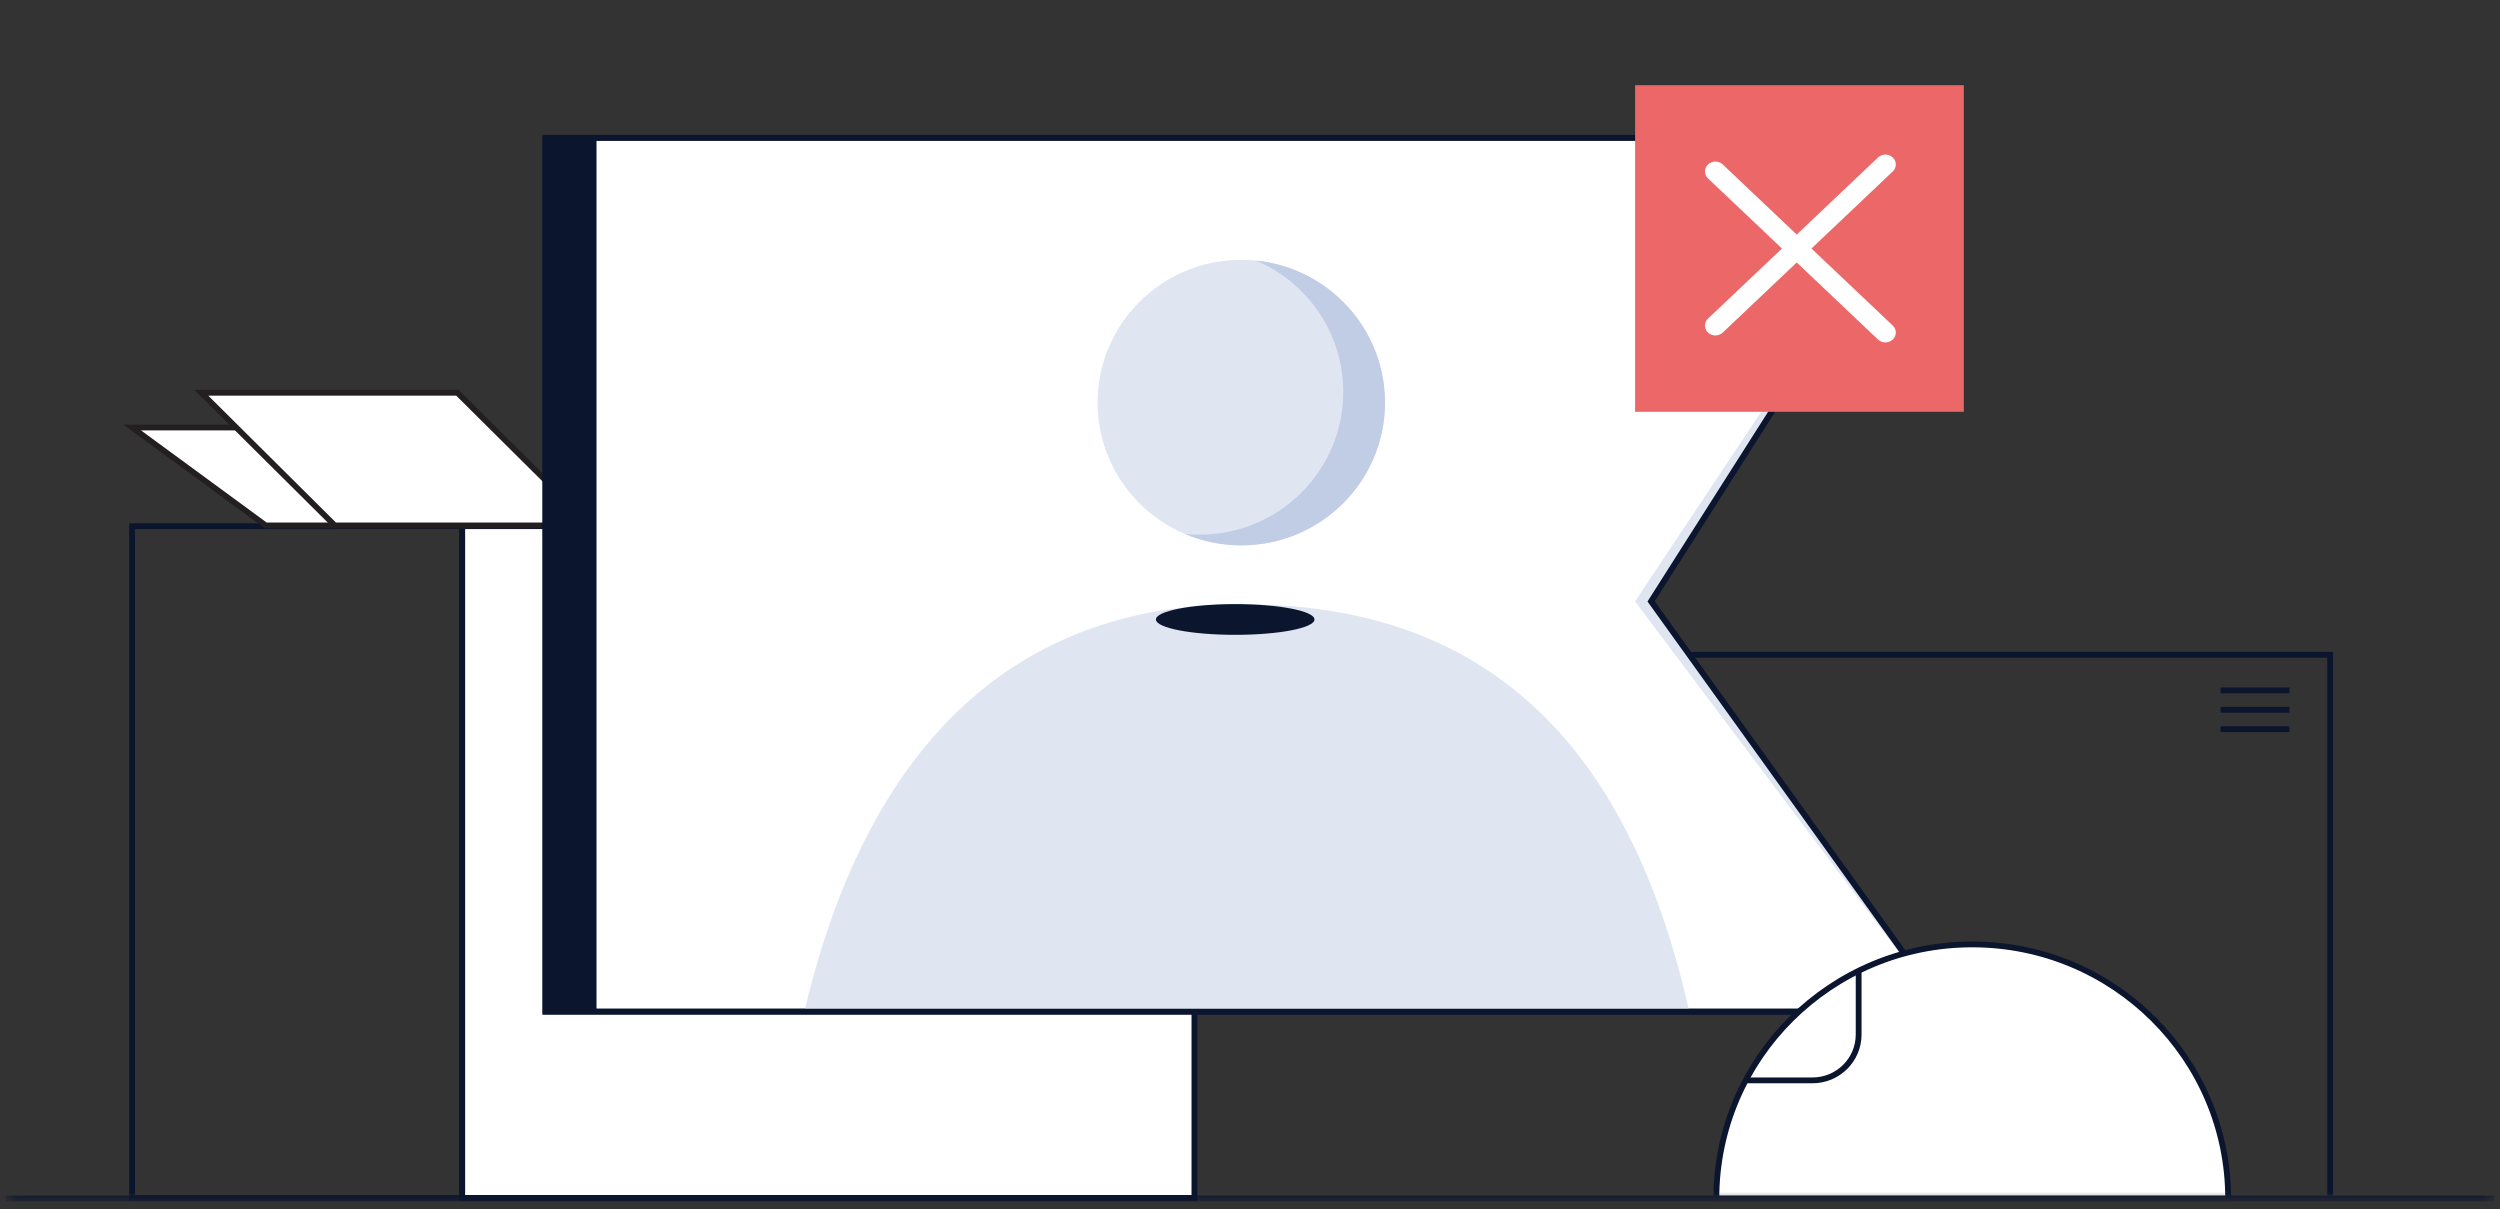 <svg width="215" height="104" viewBox="0 0 215 104" fill="none" xmlns="http://www.w3.org/2000/svg">
<rect x="0" y="0" width="215" height="104" fill="#333333" stroke="none"/>
<path fill-rule="evenodd" clip-rule="evenodd" d="M39.746 45.252V103.021H102.721V77.83L59.003 77.619V45.252H39.746Z" fill="white"/>
<path fill-rule="evenodd" clip-rule="evenodd" d="M39.746 103.021H102.721V77.83L59.003 77.619V45.252H39.746V103.021Z" stroke="#0C152E" stroke-width="0.5"/>
<mask id="mask0_1874_226632" style="mask-type:luminance" maskUnits="userSpaceOnUse" x="0" y="0" width="215" height="104">
<path fill-rule="evenodd" clip-rule="evenodd" d="M0.5 103.31H214.5V0H0.5V103.31Z" fill="white"/>
</mask>
<g mask="url(#mask0_1874_226632)">
<path fill-rule="evenodd" clip-rule="evenodd" d="M11.363 103.021H39.746V45.252H11.363V103.021Z" stroke="#0C152E" stroke-width="0.5"/>
</g>
<path fill-rule="evenodd" clip-rule="evenodd" d="M33.398 36.764L44.881 45.185H22.846L11.363 36.764H33.398Z" fill="white"/>
<path fill-rule="evenodd" clip-rule="evenodd" d="M33.398 36.764L44.881 45.185H22.846L11.363 36.764H33.398Z" stroke="#231F20" stroke-width="0.5"/>
<path fill-rule="evenodd" clip-rule="evenodd" d="M39.339 33.777L50.822 45.187H28.788L17.305 33.777H39.339Z" fill="white"/>
<path fill-rule="evenodd" clip-rule="evenodd" d="M39.339 33.777L50.822 45.187H28.788L17.305 33.777H39.339Z" stroke="#231F20" stroke-width="0.5"/>
<path fill-rule="evenodd" clip-rule="evenodd" d="M46.908 35.409V86.999H167.329L141.986 51.721L167.329 11.855H71.891H46.908V35.932" fill="white"/>
<path d="M46.908 35.409V86.999H167.329L141.986 51.721L167.329 11.855H71.891H46.908V35.932" stroke="#0C152E" stroke-width="0.5"/>
<path fill-rule="evenodd" clip-rule="evenodd" d="M167.141 86.999L140.613 51.721L167.141 11.855L141.798 51.721" fill="#DFE6F2"/>
<path fill-rule="evenodd" clip-rule="evenodd" d="M46.908 86.999H51.3V11.855H46.908V86.999Z" fill="#0C152E"/>
<path fill-rule="evenodd" clip-rule="evenodd" d="M94.391 34.623C94.391 41.405 99.924 46.903 106.749 46.903C113.575 46.903 119.108 41.405 119.108 34.623C119.108 27.842 113.575 22.344 106.749 22.344C99.924 22.344 94.391 27.842 94.391 34.623Z" fill="#DFE6F2"/>
<path fill-rule="evenodd" clip-rule="evenodd" d="M69.166 87.013C75.379 60.775 90.132 51.955 106.748 51.955C123.365 51.955 139.069 59.231 145.282 87.013H69.166Z" fill="#DFE6F2"/>
<path fill-rule="evenodd" clip-rule="evenodd" d="M108.01 22.406C112.425 24.28 115.52 28.631 115.52 33.703C115.52 40.484 109.987 45.982 103.161 45.982C102.736 45.982 102.316 45.961 101.9 45.919C103.389 46.55 105.028 46.902 106.749 46.902C113.575 46.902 119.108 41.404 119.108 34.622C119.108 28.264 114.243 23.034 108.01 22.406Z" fill="#C1CDE5"/>
<path fill-rule="evenodd" clip-rule="evenodd" d="M113.044 53.275C113.044 54.005 109.992 54.596 106.227 54.596C102.462 54.596 99.41 54.005 99.41 53.275C99.41 52.545 102.462 51.953 106.227 51.953C109.992 51.953 113.044 52.545 113.044 53.275Z" fill="#0C152E"/>
<path d="M46.908 35.409V86.999H167.329L141.986 51.721L167.329 11.855H71.891H46.908V35.932" stroke="#0C152E" stroke-width="0.5"/>
<mask id="mask1_1874_226632" style="mask-type:luminance" maskUnits="userSpaceOnUse" x="0" y="0" width="215" height="104">
<path fill-rule="evenodd" clip-rule="evenodd" d="M0.5 103.31H214.5V0H0.5V103.31Z" fill="white"/>
</mask>
<g mask="url(#mask1_1874_226632)">
<path fill-rule="evenodd" clip-rule="evenodd" d="M169.614 81.219C157.46 81.219 147.607 91.008 147.607 103.084H191.621C191.621 91.008 181.768 81.219 169.614 81.219Z" fill="white"/>
<path fill-rule="evenodd" clip-rule="evenodd" d="M169.614 81.219C157.46 81.219 147.607 91.008 147.607 103.084H191.621C191.621 91.008 181.768 81.219 169.614 81.219Z" stroke="#0C152E" stroke-width="0.5"/>
<path d="M150.199 92.912H155.874C158.066 92.912 159.844 91.146 159.844 88.968V83.545" stroke="#0C152E" stroke-width="0.5"/>
<path d="M145.283 56.312H200.393V102.796" stroke="#0C152E" stroke-width="0.5"/>
<path d="M190.967 59.373H196.895" stroke="#0C152E" stroke-width="0.5"/>
<path d="M190.967 61.041H196.895" stroke="#0C152E" stroke-width="0.5"/>
<path d="M190.967 62.709H196.895" stroke="#0C152E" stroke-width="0.5"/>
<path fill-rule="evenodd" clip-rule="evenodd" d="M140.619 35.416H168.889V7.328H140.619V35.416Z" fill="#EC6868"/>
<path fill-rule="evenodd" clip-rule="evenodd" d="M162.778 14.745C163.128 14.413 163.128 13.875 162.778 13.544C162.428 13.212 161.86 13.212 161.51 13.544L154.517 20.171L148.157 14.143C147.807 13.812 147.239 13.812 146.889 14.143C146.539 14.475 146.539 15.013 146.889 15.345L153.25 21.372L146.889 27.399C146.539 27.73 146.539 28.268 146.889 28.6C147.239 28.932 147.807 28.932 148.157 28.6L154.517 22.573L161.51 29.2C161.86 29.531 162.428 29.531 162.778 29.2C163.128 28.868 163.128 28.33 162.778 27.999L155.785 21.372L162.778 14.745Z" fill="white"/>
<path d="M0.5 103.074H214.5" stroke="#0C152E" stroke-width="0.5"/>
</g>
</svg>

